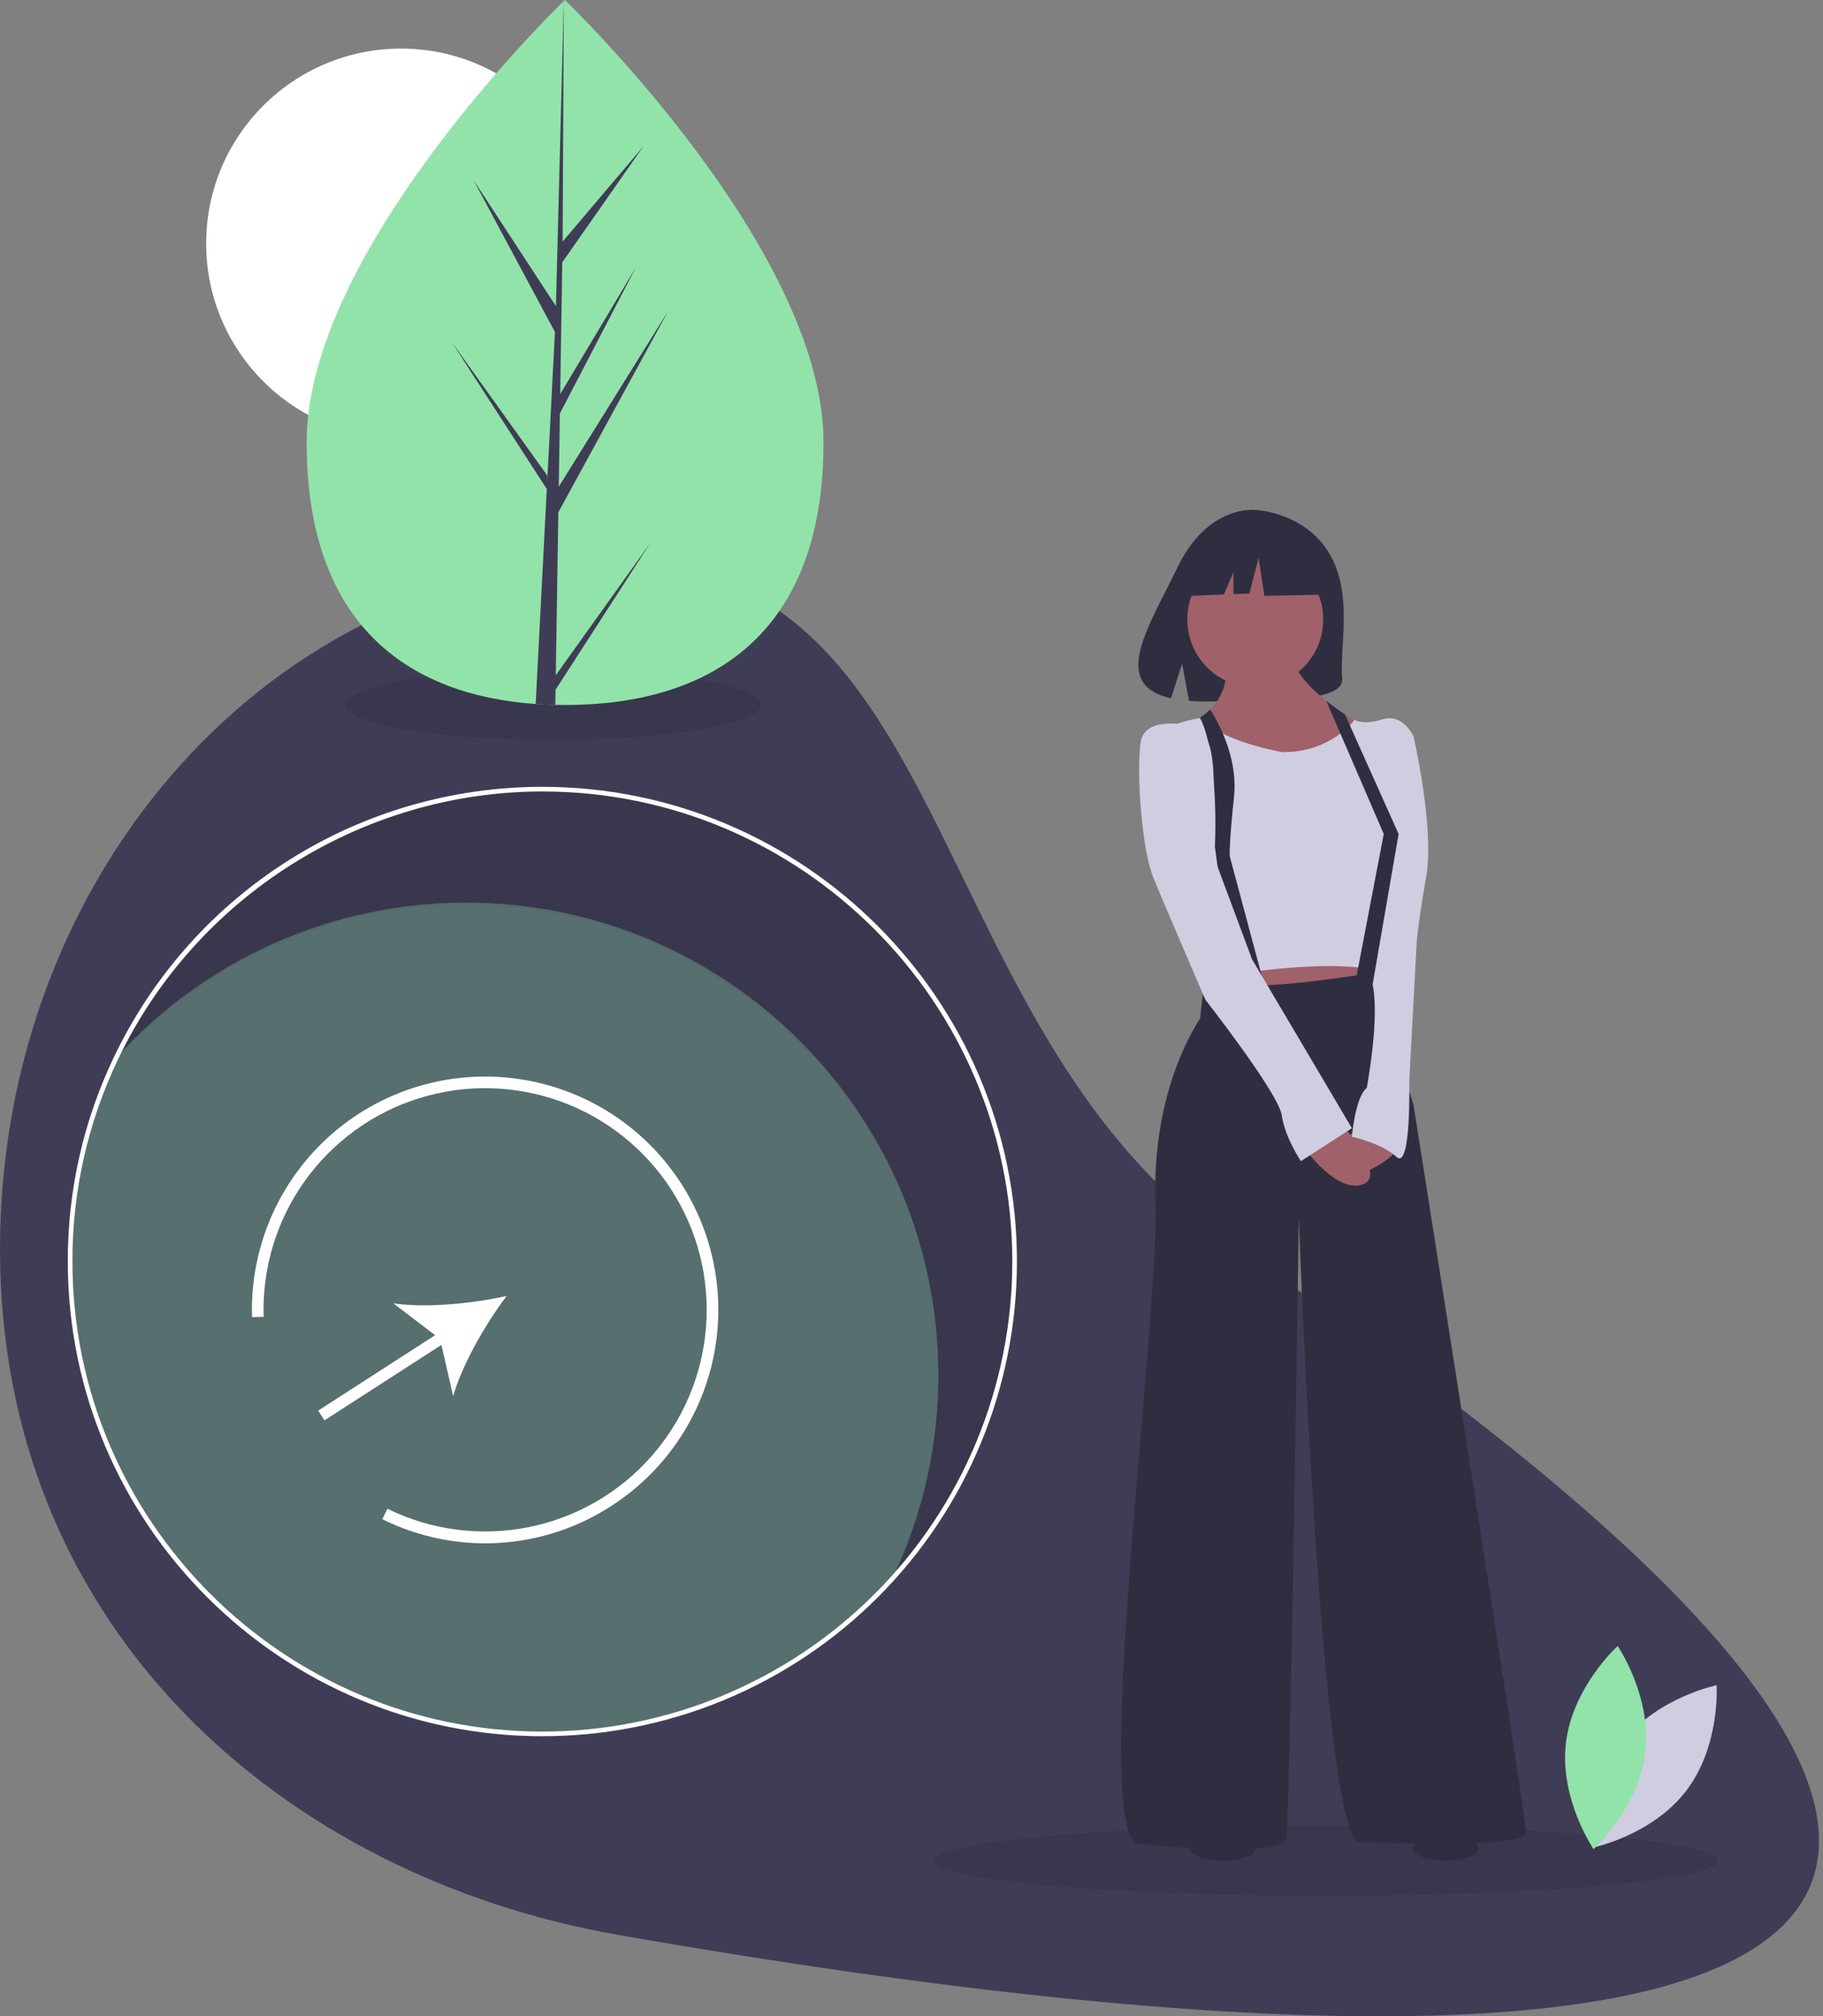 <svg width="208" height="230" viewBox="0 0 208 230" fill="none" xmlns="http://www.w3.org/2000/svg">
<rect x="0" y="0" width="208" height="230" fill="#808080" stroke="none"/>
<g clip-path="url(#clip0_1_634)">
<path d="M141.177 142.489C254.343 218.208 217.563 246.422 70.589 220.725C32.186 214.01 0 185.697 0 142.489C0 99.281 31.604 64.253 70.589 64.253C109.574 64.253 105.266 118.461 141.177 142.489Z" fill="#3F3D56"/>
<path opacity="0.1" d="M151.295 216.254C175.985 216.254 196.001 214.464 196.001 212.254C196.001 210.045 175.985 208.254 151.295 208.254C126.604 208.254 106.589 210.045 106.589 212.254C106.589 214.464 126.604 216.254 151.295 216.254Z" fill="black"/>
<path opacity="0.1" d="M63.124 84.407C76.211 84.407 86.82 82.616 86.82 80.407C86.82 78.198 76.211 76.407 63.124 76.407C50.038 76.407 39.429 78.198 39.429 80.407C39.429 82.616 50.038 84.407 63.124 84.407Z" fill="black"/>
<path opacity="0.1" d="M61.882 90.254C51.715 90.252 41.755 93.126 33.152 98.545C24.55 103.963 17.655 111.705 13.266 120.875C18.311 115.301 24.471 110.847 31.346 107.801C38.22 104.756 45.657 103.187 53.176 103.195C82.934 103.195 107.059 127.32 107.059 157.078C107.071 165.128 105.271 173.079 101.793 180.339C110.801 170.436 115.784 157.524 115.765 144.137C115.765 114.379 91.64 90.254 61.882 90.254Z" fill="black"/>
<path opacity="0.3" d="M107.059 156.843C107.071 164.893 105.272 172.843 101.793 180.104C96.748 185.678 90.588 190.132 83.713 193.178C76.839 196.223 69.402 197.792 61.883 197.784C32.125 197.784 8 173.659 8 143.901C7.988 135.851 9.788 127.901 13.266 120.64C18.312 115.066 24.471 110.612 31.346 107.566C38.221 104.521 45.658 102.952 53.177 102.96C82.934 102.96 107.059 127.085 107.059 156.843Z" fill="#92E3A9"/>
<path d="M61.883 198.049C32.026 198.049 7.736 173.758 7.736 143.901C7.714 135.81 9.523 127.819 13.027 120.526C17.439 111.31 24.367 103.53 33.012 98.085C41.657 92.64 51.666 89.752 61.883 89.754C91.74 89.754 116.03 114.044 116.03 143.901C116.031 151.012 114.631 158.054 111.91 164.623C109.189 171.193 105.2 177.162 100.172 182.19C95.144 187.218 89.174 191.207 82.605 193.928C76.035 196.649 68.994 198.049 61.883 198.049ZM61.883 90.283C41.367 90.283 22.378 102.244 13.505 120.755C10.035 127.976 8.243 135.889 8.265 143.901C8.265 173.466 32.318 197.519 61.883 197.519C68.924 197.52 75.897 196.133 82.402 193.439C88.908 190.744 94.819 186.795 99.798 181.816C104.777 176.837 108.726 170.926 111.42 164.421C114.115 157.915 115.501 150.943 115.501 143.901C115.501 114.336 91.448 90.283 61.883 90.283Z" fill="white"/>
<path d="M185.156 198.733C181.243 203.851 181.69 210.768 181.69 210.768C181.69 210.768 188.483 209.387 192.396 204.269C196.31 199.15 195.862 192.233 195.862 192.233C195.862 192.233 189.07 193.615 185.156 198.733Z" fill="#D0CDE1"/>
<path d="M187.722 199.882C186.962 206.28 181.821 210.93 181.821 210.93C181.821 210.93 177.912 205.206 178.671 198.808C179.431 192.41 184.571 187.761 184.571 187.761C184.571 187.761 188.481 193.484 187.722 199.882Z" fill="#92E3A9"/>
<path d="M45.757 50.009C58.036 50.009 67.991 40.055 67.991 27.775C67.991 15.496 58.036 5.542 45.757 5.542C33.478 5.542 23.523 15.496 23.523 27.775C23.523 40.055 33.478 50.009 45.757 50.009Z" fill="white"/>
<path d="M93.961 50.444C93.972 72.653 80.773 80.413 64.488 80.421C64.109 80.421 63.733 80.417 63.358 80.408C62.604 80.392 61.857 80.358 61.118 80.306C46.419 79.273 34.995 71.127 34.985 50.473C34.975 29.099 62.28 2.111 64.328 0.116C64.329 0.116 64.329 0.116 64.331 0.114C64.409 0.038 64.449 0 64.449 0C64.449 0 93.95 28.237 93.961 50.444Z" fill="#92E3A9"/>
<path d="M63.413 77.024L74.191 61.95L63.387 78.678L63.359 80.408C62.604 80.392 61.857 80.358 61.118 80.306L62.269 58.088L62.26 57.916L62.28 57.883L62.389 55.784L51.542 39.025L62.421 54.211L62.449 54.657L63.318 37.87L54.031 20.55L63.431 34.92L64.328 0.116L64.331 0L64.331 0.114L64.193 27.56L73.423 16.675L64.154 29.924L63.917 44.955L72.537 30.526L63.884 47.165L63.752 55.523L76.263 35.438L63.705 58.438L63.413 77.024Z" fill="#3F3D56"/>
<path d="M151.692 63.168C148.865 58.393 143.274 58.17 143.274 58.17C143.274 58.17 137.826 57.474 134.331 64.746C131.073 71.525 126.577 78.07 133.607 79.657L134.877 75.705L135.663 79.952C136.664 80.024 137.668 80.041 138.671 80.003C146.199 79.76 153.369 80.074 153.138 77.373C152.831 73.781 154.411 67.763 151.692 63.168Z" fill="#2F2E41"/>
<path d="M139.224 107.978L139.951 115.247L156.792 113.43L157.156 107.978H139.224Z" fill="#A0616A"/>
<path d="M137.407 111.976L136.922 116.217C136.922 116.217 131.348 123.971 131.833 137.299C132.318 150.627 124.2 209.875 130.016 210.36C135.831 210.845 146.251 211.572 146.736 209.754C147.221 207.937 148.19 138.995 148.19 138.995C148.19 138.995 150.734 209.84 155.096 210.082C159.458 210.325 174.119 210.809 174.119 208.992C174.119 207.175 161.276 126.031 161.276 126.031L159.216 119.246L157.156 110.886C157.156 110.886 144.313 113.067 140.799 112.219C137.285 111.37 137.407 111.976 137.407 111.976Z" fill="#2F2E41"/>
<path d="M143.222 78.414C147.505 78.414 150.977 74.942 150.977 70.66C150.977 66.377 147.505 62.905 143.222 62.905C138.94 62.905 135.468 66.377 135.468 70.66C135.468 74.942 138.94 78.414 143.222 78.414Z" fill="#A0616A"/>
<path d="M156.792 83.503L155.32 85.645L154.377 87.015L152.794 89.319L144.918 89.924C144.918 89.924 143.005 89.306 140.797 88.404C139.982 88.069 139.125 87.696 138.311 87.3C135.152 85.766 132.618 83.894 135.467 82.655C135.973 82.437 136.46 82.176 136.92 81.874C137.339 81.6 137.729 81.285 138.085 80.932C138.815 80.2 139.355 79.302 139.659 78.314C139.963 77.326 140.022 76.279 139.829 75.264L147.463 74.173C147.241 76.109 149.166 78.221 151.324 79.945C152.033 80.514 152.768 81.038 153.46 81.501C155.274 82.715 156.792 83.503 156.792 83.503Z" fill="#A0616A"/>
<path d="M146.373 85.805C146.373 85.805 138.921 84.533 137.225 81.867C137.225 81.867 129.895 82.776 130.5 86.653C131.106 90.53 137.164 111.734 137.164 111.734C137.164 111.734 152.31 108.826 157.883 111.007L161.276 83.987C161.276 83.987 160.064 81.322 157.762 82.049C155.46 82.776 154.551 82.109 154.551 82.109C154.551 82.109 151.946 85.805 146.373 85.805Z" fill="#D0CDE1"/>
<path d="M153.158 128.333C153.158 128.333 158.368 134.149 155.46 135.118C152.552 136.087 149.038 131.241 149.038 131.241L153.158 128.333Z" fill="#A0616A"/>
<path d="M154.853 128.817C154.853 128.817 150.613 131.725 152.188 133.664C153.763 135.602 159.215 131.968 159.215 131.241C159.215 130.514 154.853 128.817 154.853 128.817Z" fill="#A0616A"/>
<path d="M144.433 113.066L140.919 113.672L138.617 96.588C138.75 93.489 138.648 90.384 138.311 87.3C138.054 85.24 137.625 83.26 136.92 81.874C137.339 81.6 137.729 81.284 138.084 80.932C138.928 82.268 140.466 85.098 140.797 88.404C140.884 89.231 140.884 90.066 140.798 90.894C140.193 96.588 140.314 97.679 140.314 97.679L144.433 113.066Z" fill="#2F2E41"/>
<path d="M136.316 82.897C136.316 82.897 130.621 81.322 130.136 84.714C129.652 88.107 130.258 96.831 131.59 100.102C132.923 103.373 137.527 114.036 137.527 114.036C137.527 114.036 145.888 124.698 146.251 127.242C146.615 129.787 148.432 132.452 148.432 132.452L154.248 128.696L142.858 109.431L137.891 96.104C137.891 96.104 139.951 83.987 136.316 82.897Z" fill="#D0CDE1"/>
<path d="M158.61 83.382L161.275 83.988C161.275 83.988 163.699 94.408 162.729 99.981C161.76 105.555 161.639 107.493 161.639 107.493L160.791 123.365C160.791 123.365 161.033 133.543 159.337 131.968C157.641 130.393 154.248 129.666 154.248 129.666C154.248 129.666 154.612 125.183 155.944 124.092C155.944 124.092 157.519 115.732 156.55 112.097C155.581 108.462 158.61 83.382 158.61 83.382Z" fill="#D0CDE1"/>
<path d="M159.579 95.134L156.489 113.006L154.611 112.218L157.883 95.134L154.377 87.015L151.324 79.945C152.033 80.514 152.768 81.038 153.46 81.501L155.32 85.645L159.579 95.134Z" fill="#2F2E41"/>
<path d="M150.442 62.708L144.918 59.815L137.29 60.998L135.712 67.969L139.641 67.818L140.738 65.257V67.776L142.551 67.706L143.603 63.629L144.261 67.969L150.705 67.837L150.442 62.708Z" fill="#2F2E41"/>
<path d="M139.53 212.254C141.61 212.254 143.295 211.622 143.295 210.842C143.295 210.063 141.61 209.431 139.53 209.431C137.451 209.431 135.766 210.063 135.766 210.842C135.766 211.622 137.451 212.254 139.53 212.254Z" fill="#2F2E41"/>
<path d="M164.941 212.254C167.021 212.254 168.706 211.622 168.706 210.842C168.706 210.063 167.021 209.431 164.941 209.431C162.862 209.431 161.177 210.063 161.177 210.842C161.177 211.622 162.862 212.254 164.941 212.254Z" fill="#2F2E41"/>
<path d="M69.774 171.77C65.923 174.276 61.486 175.735 56.899 176.002C52.312 176.269 47.735 175.336 43.619 173.294L44.202 172.105C49.163 174.542 54.786 175.287 60.21 174.224C65.635 173.162 70.561 170.351 74.236 166.222C77.911 162.093 80.132 156.874 80.559 151.363C80.985 145.852 79.594 140.353 76.598 135.708C73.602 131.063 69.166 127.527 63.97 125.643C58.774 123.758 53.103 123.628 47.826 125.273C42.549 126.918 37.956 130.247 34.751 134.75C31.546 139.253 29.905 144.683 30.079 150.208L28.755 150.248C28.609 145.6 29.683 140.994 31.871 136.89C34.06 132.786 37.285 129.328 41.227 126.859C45.168 124.39 49.688 122.998 54.336 122.82C58.983 122.643 63.596 123.686 67.714 125.847C71.832 128.008 75.312 131.211 77.807 135.136C80.302 139.061 81.725 143.571 81.933 148.217C82.142 152.863 81.129 157.483 78.995 161.615C76.862 165.748 73.683 169.249 69.774 171.77Z" fill="white"/>
<path d="M57.8 147.832C53.886 148.698 48.676 149.226 44.88 148.675L49.645 152.304L36.305 160.908L37.022 162.02L50.363 153.416L51.704 159.255C52.767 155.569 55.397 151.041 57.8 147.832Z" fill="white"/>
</g>
<defs>
<clipPath id="clip0_1_634">
<rect width="207.547" height="230" fill="white"/>
</clipPath>
</defs>
</svg>
